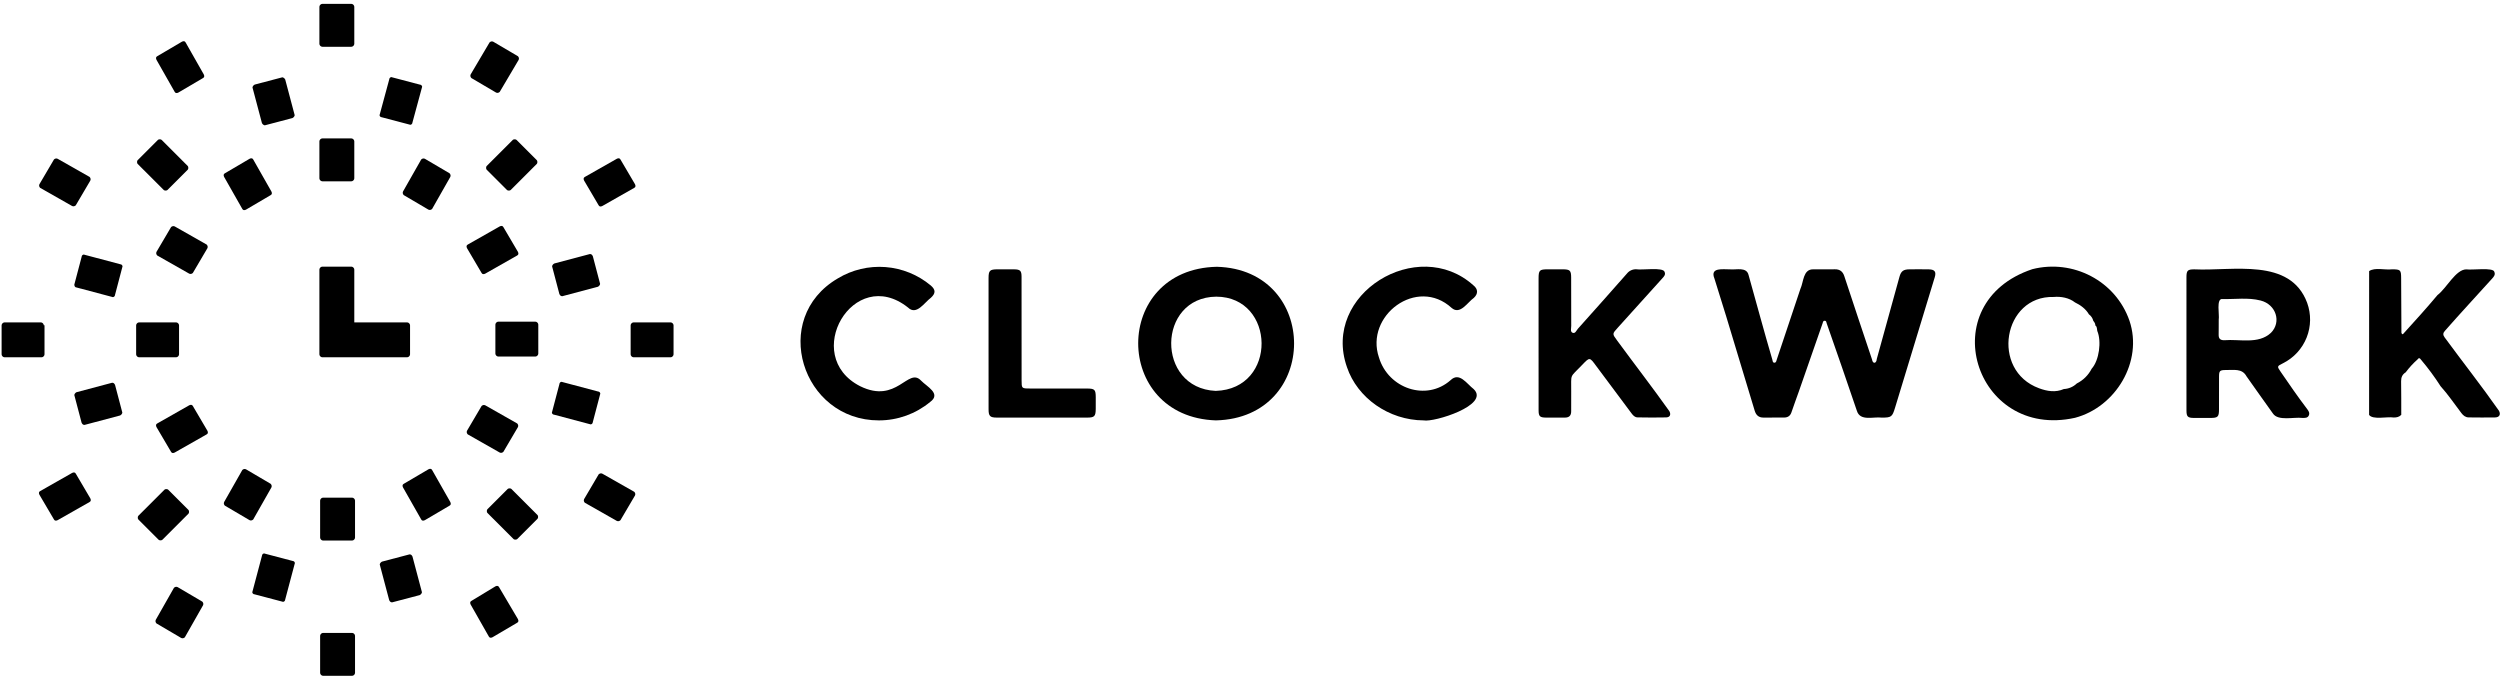 <svg width="445" height="121" viewBox="0 0 445 121" fill="none" xmlns="http://www.w3.org/2000/svg">
<path d="M52.063 21.011C52.322 20.882 52.452 20.623 52.452 20.494L50.769 14.151C50.639 13.892 50.38 13.763 50.251 13.763L45.332 15.057C45.073 15.187 44.944 15.445 44.944 15.575L46.627 21.918C46.756 22.177 47.015 22.306 47.144 22.306L52.063 21.011Z" fill="black"/>
<path d="M33.424 30.202C33.553 30.072 33.553 29.684 33.424 29.554L28.764 24.895C28.634 24.765 28.246 24.765 28.116 24.895L24.492 28.519C24.363 28.648 24.363 29.037 24.492 29.166L29.152 33.826C29.281 33.956 29.67 33.956 29.799 33.826L33.424 30.202Z" fill="black"/>
<path d="M13.23 50.653C13.23 50.912 13.36 51.171 13.619 51.171L19.962 52.854C20.221 52.983 20.479 52.724 20.479 52.466L21.774 47.547C21.903 47.288 21.644 47.029 21.385 47.029L15.043 45.346C14.784 45.217 14.525 45.476 14.525 45.735L13.23 50.653Z" fill="black"/>
<path d="M13.619 69.811C13.36 69.94 13.23 70.199 13.23 70.329L14.525 75.248C14.654 75.506 14.784 75.636 15.043 75.636L21.385 73.953C21.644 73.824 21.774 73.565 21.774 73.435L20.479 68.516C20.35 68.258 20.221 68.128 19.962 68.128L13.619 69.811Z" fill="black"/>
<path d="M33.553 91.428C33.682 91.299 33.682 90.911 33.553 90.781L29.928 87.157C29.799 87.027 29.411 87.027 29.281 87.157L24.621 91.817C24.492 91.946 24.492 92.335 24.621 92.464L28.246 96.088C28.375 96.218 28.764 96.218 28.893 96.088L33.553 91.428Z" fill="black"/>
<path d="M44.944 105.278C44.815 105.537 45.073 105.796 45.332 105.796L50.251 107.091C50.51 107.22 50.769 106.961 50.769 106.702L52.452 100.36C52.581 100.101 52.322 99.842 52.063 99.842L47.144 98.547C46.885 98.418 46.627 98.677 46.627 98.936L44.944 105.278Z" fill="black"/>
<path d="M48.18 34.732C48.439 34.602 48.439 34.343 48.309 34.085L45.073 28.389C44.944 28.13 44.685 28.13 44.426 28.26L40.025 30.849C39.766 30.978 39.766 31.237 39.896 31.496L43.132 37.191C43.261 37.45 43.52 37.45 43.779 37.321L48.18 34.732Z" fill="black"/>
<path d="M27.857 44.829C27.728 45.088 27.857 45.347 27.987 45.476L33.682 48.712C33.941 48.842 34.2 48.712 34.329 48.583L36.918 44.182C37.047 43.923 36.918 43.664 36.789 43.534L31.093 40.298C30.834 40.169 30.575 40.298 30.446 40.428L27.857 44.829Z" fill="black"/>
<path d="M31.87 57.902C31.87 57.643 31.611 57.384 31.352 57.384H24.751C24.492 57.384 24.233 57.643 24.233 57.902V63.08C24.233 63.339 24.492 63.598 24.751 63.598H31.352C31.611 63.598 31.87 63.339 31.87 63.08V57.902Z" fill="black"/>
<path d="M27.987 75.377C27.728 75.507 27.728 75.766 27.857 76.025L30.446 80.425C30.576 80.684 30.834 80.684 31.093 80.555L36.789 77.319C37.048 77.189 37.048 76.931 36.918 76.672L34.329 72.271C34.2 72.012 33.941 72.012 33.682 72.141L27.987 75.377Z" fill="black"/>
<path d="M43.779 83.532C43.52 83.402 43.261 83.532 43.132 83.661L39.896 89.357C39.766 89.616 39.896 89.874 40.025 90.004L44.426 92.593C44.685 92.722 44.944 92.593 45.074 92.463L48.31 86.768C48.439 86.509 48.31 86.25 48.18 86.121L43.779 83.532Z" fill="black"/>
<path d="M56.982 95.7C56.982 95.959 57.241 96.218 57.5 96.218H62.677C62.936 96.218 63.195 95.959 63.195 95.7V89.098C63.195 88.84 62.936 88.581 62.677 88.581H57.5C57.241 88.581 56.982 88.84 56.982 89.098V95.7Z" fill="black"/>
<path d="M63.065 1.206C63.065 0.947 62.806 0.688 62.547 0.688H57.37C57.111 0.688 56.852 0.947 56.852 1.206V7.808C56.852 8.067 57.111 8.325 57.37 8.325H62.547C62.806 8.325 63.065 8.067 63.065 7.808V1.206Z" fill="black"/>
<path d="M36.142 13.891C36.401 13.762 36.401 13.503 36.271 13.244L33.035 7.549C32.906 7.29 32.647 7.29 32.388 7.419L27.987 10.008C27.728 10.137 27.728 10.396 27.857 10.655L31.093 16.351C31.223 16.61 31.482 16.61 31.741 16.48L36.142 13.891Z" fill="black"/>
<path d="M16.078 32.143C16.208 31.884 16.078 31.625 15.949 31.495L10.253 28.259C9.994 28.13 9.736 28.259 9.606 28.389L7.017 32.79C6.888 33.049 7.017 33.308 7.147 33.437L12.842 36.673C13.101 36.803 13.36 36.673 13.489 36.544L16.078 32.143Z" fill="black"/>
<path d="M7.794 57.902C7.794 57.643 7.535 57.384 7.276 57.384H0.804C0.545 57.384 0.286 57.643 0.286 57.902V63.08C0.286 63.339 0.545 63.598 0.804 63.598H7.405C7.664 63.598 7.923 63.339 7.923 63.08V57.902H7.794Z" fill="black"/>
<path d="M7.146 87.415C6.887 87.545 6.887 87.804 7.017 88.063L9.606 92.464C9.735 92.723 9.994 92.723 10.253 92.593L15.948 89.357C16.207 89.228 16.207 88.969 16.078 88.71L13.489 84.309C13.36 84.05 13.101 84.05 12.842 84.179L7.146 87.415Z" fill="black"/>
<path d="M27.728 110.327C27.598 110.586 27.728 110.845 27.857 110.974L32.258 113.563C32.517 113.693 32.776 113.563 32.906 113.434L36.142 107.738C36.271 107.479 36.142 107.221 36.012 107.091L31.611 104.502C31.352 104.373 31.093 104.502 30.964 104.632L27.728 110.327Z" fill="black"/>
<path d="M56.982 119.776C56.982 120.035 57.241 120.294 57.5 120.294H62.677C62.936 120.294 63.195 120.035 63.195 119.776V113.175C63.195 112.916 62.936 112.657 62.677 112.657H57.5C57.241 112.657 56.982 112.916 56.982 113.175V119.776Z" fill="black"/>
<path d="M75.104 15.574C75.233 15.315 74.974 15.056 74.715 15.056L69.796 13.762C69.538 13.633 69.279 13.891 69.279 14.15L67.596 20.364C67.466 20.622 67.725 20.881 67.984 20.881L72.903 22.176C73.162 22.305 73.421 22.046 73.421 21.787L75.104 15.574Z" fill="black"/>
<path d="M67.985 99.972C67.726 100.101 67.597 100.36 67.597 100.489L69.279 106.832C69.409 107.091 69.538 107.22 69.797 107.22L74.716 105.926C74.975 105.797 75.104 105.538 75.104 105.408L73.422 99.066C73.292 98.807 73.163 98.677 72.904 98.677L67.985 99.972Z" fill="black"/>
<path d="M86.754 90.651C86.624 90.781 86.624 91.169 86.754 91.299L91.414 95.959C91.543 96.088 91.932 96.088 92.061 95.959L95.685 92.334C95.815 92.205 95.815 91.816 95.685 91.687L91.025 87.027C90.896 86.897 90.508 86.897 90.378 87.027L86.754 90.651Z" fill="black"/>
<path d="M106.818 70.2C106.948 69.941 106.689 69.682 106.43 69.682L100.087 67.999C99.828 67.87 99.569 68.129 99.569 68.388L98.275 73.306C98.145 73.565 98.404 73.824 98.663 73.824L105.006 75.507C105.265 75.636 105.524 75.377 105.524 75.118L106.818 70.2Z" fill="black"/>
<path d="M106.43 51.042C106.689 50.913 106.818 50.654 106.818 50.524L105.524 45.605C105.394 45.346 105.265 45.217 105.006 45.217L98.663 46.9C98.404 47.029 98.275 47.288 98.275 47.418L99.569 52.336C99.699 52.595 99.828 52.725 100.087 52.725L106.43 51.042Z" fill="black"/>
<path d="M86.625 29.554C86.495 29.684 86.495 30.072 86.625 30.202L90.249 33.826C90.379 33.956 90.767 33.956 90.896 33.826L95.556 29.166C95.686 29.037 95.686 28.648 95.556 28.519L91.932 24.895C91.802 24.765 91.414 24.765 91.285 24.895L86.625 29.554Z" fill="black"/>
<path d="M63.065 25.153C63.065 24.895 62.806 24.636 62.547 24.636H57.37C57.111 24.636 56.852 24.895 56.852 25.153V31.755C56.852 32.014 57.111 32.273 57.37 32.273H62.547C62.806 32.273 63.065 32.014 63.065 31.755V25.153Z" fill="black"/>
<path fill-rule="evenodd" clip-rule="evenodd" d="M62.548 47.461C62.806 47.461 63.065 47.719 63.065 47.978V57.384H72.471C72.73 57.384 72.989 57.643 72.989 57.902V63.08C72.989 63.339 72.73 63.598 72.471 63.598H62.548H57.37C57.111 63.598 56.852 63.339 56.852 63.08V57.902V47.978C56.852 47.719 57.111 47.461 57.37 47.461H62.548Z" fill="black"/>
<path d="M71.868 86.121C71.609 86.251 71.609 86.509 71.739 86.768L74.975 92.464C75.104 92.723 75.363 92.723 75.622 92.593L80.023 90.004C80.282 89.875 80.282 89.616 80.153 89.357L76.916 83.662C76.787 83.403 76.528 83.403 76.269 83.532L71.868 86.121Z" fill="black"/>
<path d="M92.191 76.024C92.32 75.765 92.191 75.506 92.061 75.377L86.366 72.141C86.107 72.011 85.848 72.141 85.718 72.27L83.129 76.671C83 76.93 83.129 77.189 83.259 77.319L88.954 80.555C89.213 80.684 89.472 80.555 89.602 80.425L92.191 76.024Z" fill="black"/>
<path d="M88.178 62.951C88.178 63.21 88.437 63.468 88.696 63.468H95.298C95.557 63.468 95.816 63.21 95.816 62.951V57.773C95.816 57.514 95.557 57.255 95.298 57.255H88.696C88.437 57.255 88.178 57.514 88.178 57.773V62.951Z" fill="black"/>
<path d="M92.062 45.475C92.32 45.346 92.32 45.087 92.191 44.828L89.602 40.427C89.473 40.169 89.214 40.169 88.955 40.298L83.259 43.534C83.001 43.663 83.001 43.922 83.13 44.181L85.719 48.582C85.848 48.841 86.107 48.841 86.366 48.712L92.062 45.475Z" fill="black"/>
<path d="M71.738 34.084C71.609 34.343 71.738 34.602 71.868 34.731L76.269 37.32C76.528 37.45 76.787 37.32 76.916 37.191L80.152 31.495C80.282 31.236 80.152 30.977 80.023 30.848L75.622 28.259C75.363 28.13 75.104 28.259 74.975 28.389L71.738 34.084Z" fill="black"/>
<path d="M83.907 106.962C83.648 107.091 83.648 107.35 83.777 107.609L87.013 113.304C87.143 113.563 87.402 113.563 87.66 113.434L92.062 110.845C92.32 110.715 92.32 110.457 92.191 110.198L88.826 104.502C88.696 104.243 88.437 104.243 88.178 104.373L83.907 106.962Z" fill="black"/>
<path d="M103.97 88.84C103.841 89.098 103.97 89.357 104.1 89.487L109.795 92.723C110.054 92.852 110.313 92.723 110.442 92.593L113.031 88.192C113.161 87.933 113.031 87.675 112.902 87.545L107.206 84.309C106.947 84.18 106.688 84.309 106.559 84.439L103.97 88.84Z" fill="black"/>
<path d="M112.772 57.384C112.514 57.384 112.255 57.643 112.255 57.902V63.08C112.255 63.339 112.514 63.598 112.772 63.598H119.374C119.633 63.598 119.892 63.339 119.892 63.08V57.902C119.892 57.643 119.633 57.384 119.374 57.384H112.772Z" fill="black"/>
<path d="M112.902 33.437C113.161 33.308 113.161 33.049 113.031 32.79L110.442 28.389C110.313 28.13 110.054 28.13 109.795 28.26L104.1 31.496C103.841 31.625 103.841 31.884 103.97 32.143L106.559 36.544C106.689 36.803 106.948 36.803 107.206 36.673L112.902 33.437Z" fill="black"/>
<path d="M92.32 10.656C92.45 10.397 92.32 10.138 92.191 10.008L87.79 7.42C87.531 7.29 87.272 7.42 87.142 7.549L83.777 13.245C83.647 13.504 83.777 13.762 83.906 13.892L88.307 16.481C88.566 16.61 88.825 16.481 88.954 16.351L92.32 10.656Z" fill="black"/>
<path d="M308 47.947C309.1 48.047 310.875 47.486 311.239 48.933C312.651 53.958 314.003 59 315.474 64.008C315.538 64.225 315.512 64.566 315.849 64.562C316.157 64.558 316.185 64.247 316.261 64.019C317.666 59.818 319.071 55.617 320.474 51.414C321.051 50.186 320.929 47.919 322.738 47.941C324.031 47.942 325.324 47.957 326.616 47.934C327.488 47.918 328.014 48.335 328.276 49.125C329.922 54.081 331.549 59.044 333.223 63.991C333.344 64.823 334.015 64.743 334.066 63.902C335.411 59.029 336.756 54.155 338.101 49.282C338.381 48.267 338.798 47.951 339.878 47.941C341.032 47.931 342.188 47.924 343.342 47.946C344.387 47.966 344.68 48.384 344.385 49.354C342.029 57.094 339.674 64.834 337.32 72.574C336.823 74.211 336.665 74.334 334.959 74.336C333.464 74.136 331.106 75.035 330.522 73.118C328.755 67.944 326.992 62.769 325.171 57.614C325.093 57.395 325.106 57.071 324.76 57.095C324.486 57.114 324.476 57.392 324.407 57.592C323.004 61.62 321.601 65.647 320.198 69.675C319.765 70.913 319.296 72.14 318.881 73.385C318.666 74.031 318.228 74.314 317.591 74.322C316.353 74.338 315.116 74.326 313.878 74.33C313.032 74.333 312.564 73.866 312.335 73.107C310.644 67.508 308.953 61.909 307.263 56.311C306.58 54.061 305.882 51.817 305.168 49.577C304.325 47.522 306.743 47.966 308 47.947Z" fill="black"/>
<path d="M216.432 74.829C197.989 74.227 197.932 47.886 216.598 47.488C234.934 47.973 234.976 74.381 216.432 74.829ZM216.498 52.806C205.93 52.904 205.708 69.076 216.387 69.579C227.465 69.26 227.071 52.839 216.498 52.806V52.806Z" fill="black"/>
<path d="M361.76 47.912C368.948 46.079 376.58 49.961 379.047 57.096C381.497 64.349 376.591 72.462 369.35 74.37C351.448 78.337 343.84 53.889 361.76 47.912ZM372.315 65.638C373.667 64.129 374.097 60.752 373.316 58.907C373.237 58.564 373.305 58.143 372.968 57.931C372.988 57.595 372.797 57.35 372.605 57.106C372.494 56.64 372.218 56.229 371.827 55.95C371.276 54.989 370.312 54.286 369.344 53.829C368.32 53.012 366.857 52.74 365.558 52.859C356.541 52.597 354.285 65.938 362.954 69.111C364.374 69.638 365.875 69.902 367.367 69.248C368.23 69.207 369.05 68.854 369.673 68.255C370.811 67.687 371.737 66.77 372.315 65.638V65.638Z" fill="black"/>
<path d="M273.865 61.158C273.864 57.301 273.864 53.445 273.866 49.589C273.868 48.092 274.028 47.941 275.52 47.938C276.399 47.935 277.279 47.934 278.159 47.938C279.449 47.945 279.661 48.135 279.666 49.403C279.679 52.275 279.665 55.146 279.68 58.018C279.682 58.437 279.473 59.036 279.909 59.228C280.401 59.444 280.601 58.812 280.87 58.512C283.795 55.247 286.707 51.971 289.606 48.682C289.803 48.437 290.054 48.24 290.341 48.11C290.627 47.979 290.941 47.918 291.256 47.931C292.26 48.109 296.027 47.527 296.287 48.382C296.527 48.877 296.193 49.212 295.898 49.538C293.257 52.47 290.614 55.398 287.968 58.325C286.973 59.42 286.96 59.415 287.828 60.582C290.919 64.798 294.127 68.94 297.152 73.199C297.467 73.797 297.255 74.281 296.584 74.299C294.881 74.342 293.176 74.321 291.473 74.294C291.002 74.287 290.689 73.948 290.417 73.583C288.306 70.751 286.18 67.93 284.081 65.088C282.967 63.58 282.967 63.546 281.668 64.906C279.283 67.403 279.717 66.354 279.674 69.749C279.66 70.898 279.656 72.047 279.67 73.195C279.679 73.992 279.295 74.341 278.511 74.334C277.384 74.323 276.257 74.346 275.13 74.33C274.1 74.315 273.873 74.096 273.87 73.055C273.859 69.089 273.866 65.123 273.865 61.158Z" fill="black"/>
<path d="M253.416 74.83C247.203 74.803 241.601 70.829 239.758 65.349C235.177 52.298 252.379 41.881 262.267 50.79C263.109 51.453 263.127 52.299 262.35 53.018C261.214 53.81 259.902 56.113 258.397 54.814C252.243 49.176 242.894 56.168 245.46 63.648C247.127 69.173 253.905 71.478 258.201 67.675C259.779 66.143 261.091 68.329 262.316 69.26C265.291 72.104 255.202 75.216 253.416 74.83Z" fill="black"/>
<path d="M156.452 74.83C142.73 74.846 136.98 56.659 149.139 49.551C151.684 48.015 154.646 47.312 157.612 47.538C160.577 47.765 163.397 48.911 165.678 50.816C166.562 51.577 166.565 52.211 165.702 52.998C164.534 53.848 163.138 56.22 161.618 54.733C151.919 47.05 142.495 63.338 153.106 68.743C159.651 71.978 161.635 65.292 163.943 67.743C164.974 68.821 167.603 70.076 165.565 71.551C163.003 73.671 159.779 74.83 156.452 74.83V74.83Z" fill="black"/>
<path d="M175.962 61.151C175.962 57.268 175.962 53.385 175.963 49.502C175.965 48.157 176.188 47.944 177.559 47.938C178.549 47.934 179.538 47.928 180.528 47.943C181.6 47.958 181.836 48.193 181.837 49.261C181.844 55.413 181.846 61.565 181.845 67.718C181.845 69.123 181.87 69.152 183.26 69.153C186.668 69.156 190.076 69.149 193.484 69.159C194.867 69.162 195.041 69.353 195.044 70.739C195.045 71.423 195.05 72.106 195.042 72.79C195.026 74.106 194.81 74.331 193.506 74.333C188.147 74.338 182.787 74.337 177.428 74.332C176.23 74.326 175.968 74.069 175.966 72.881C175.958 68.971 175.957 65.061 175.962 61.151Z" fill="black"/>
<path d="M389.188 61.167C389.187 57.227 389.188 53.288 389.189 49.349C389.191 48.154 389.394 47.946 390.572 47.944C397.421 48.284 407.653 45.786 410.673 53.902C411.401 55.903 411.369 58.101 410.583 60.081C409.796 62.06 408.31 63.683 406.405 64.642C405.282 65.202 405.289 65.197 405.968 66.191C407.482 68.406 409.008 70.614 410.632 72.753C410.901 73.108 411.181 73.484 410.969 73.949C410.745 74.442 410.249 74.388 409.816 74.391C408.291 74.2 405.496 74.996 404.574 73.594C403.014 71.377 401.405 69.194 399.864 66.964C399.076 65.522 397.568 65.897 396.193 65.862C395.124 65.878 394.995 65.994 394.989 67.04C394.979 68.982 394.99 70.925 394.982 72.867C394.977 74.204 394.792 74.386 393.457 74.395C392.467 74.403 391.477 74.406 390.487 74.393C389.418 74.38 389.193 74.156 389.191 73.067C389.184 69.1 389.183 65.133 389.188 61.167ZM394.933 56.875C394.914 57.76 394.949 58.683 394.921 59.58C394.904 60.275 395.212 60.569 395.908 60.561C398.669 60.328 401.999 61.323 404.229 59.242C406.138 57.325 405.144 54.193 402.388 53.491C400.146 52.92 397.851 53.288 395.58 53.23C394.443 53.099 395.093 56.099 394.933 56.875Z" fill="black"/>
<path d="M433.881 52.514C435.447 51.358 437.14 47.911 439.03 47.948C439.973 48.108 443.811 47.556 443.985 48.375C444.229 48.892 443.889 49.266 443.575 49.612C440.784 52.705 437.946 55.757 435.197 58.886C434.837 59.274 434.823 59.628 435.14 60.051C438.346 64.421 441.717 68.691 444.823 73.125C445.167 73.788 444.884 74.288 444.133 74.303C442.566 74.334 440.998 74.313 439.431 74.299C438.863 74.294 438.473 73.978 438.136 73.538C436.902 71.935 435.781 70.242 434.422 68.744C433.361 67.084 432.188 65.497 430.912 63.996C430.735 63.721 430.546 63.651 430.336 63.964C429.549 64.66 428.836 65.436 428.209 66.278C427.62 66.645 427.388 67.163 427.399 67.863C427.433 69.856 427.42 71.85 427.425 73.843C427.056 74.219 426.602 74.323 426.086 74.317C424.904 74.12 422.349 74.773 421.7 73.85C421.702 65.318 421.704 56.786 421.706 48.255C422.737 47.557 424.484 48.093 425.788 47.94C427.289 47.944 427.396 48.046 427.404 49.504C427.421 52.748 427.437 55.992 427.453 59.236C427.611 59.688 427.776 59.444 427.941 59.24C429.963 57.024 431.982 54.778 433.881 52.514Z" fill="black"/>
</svg>
